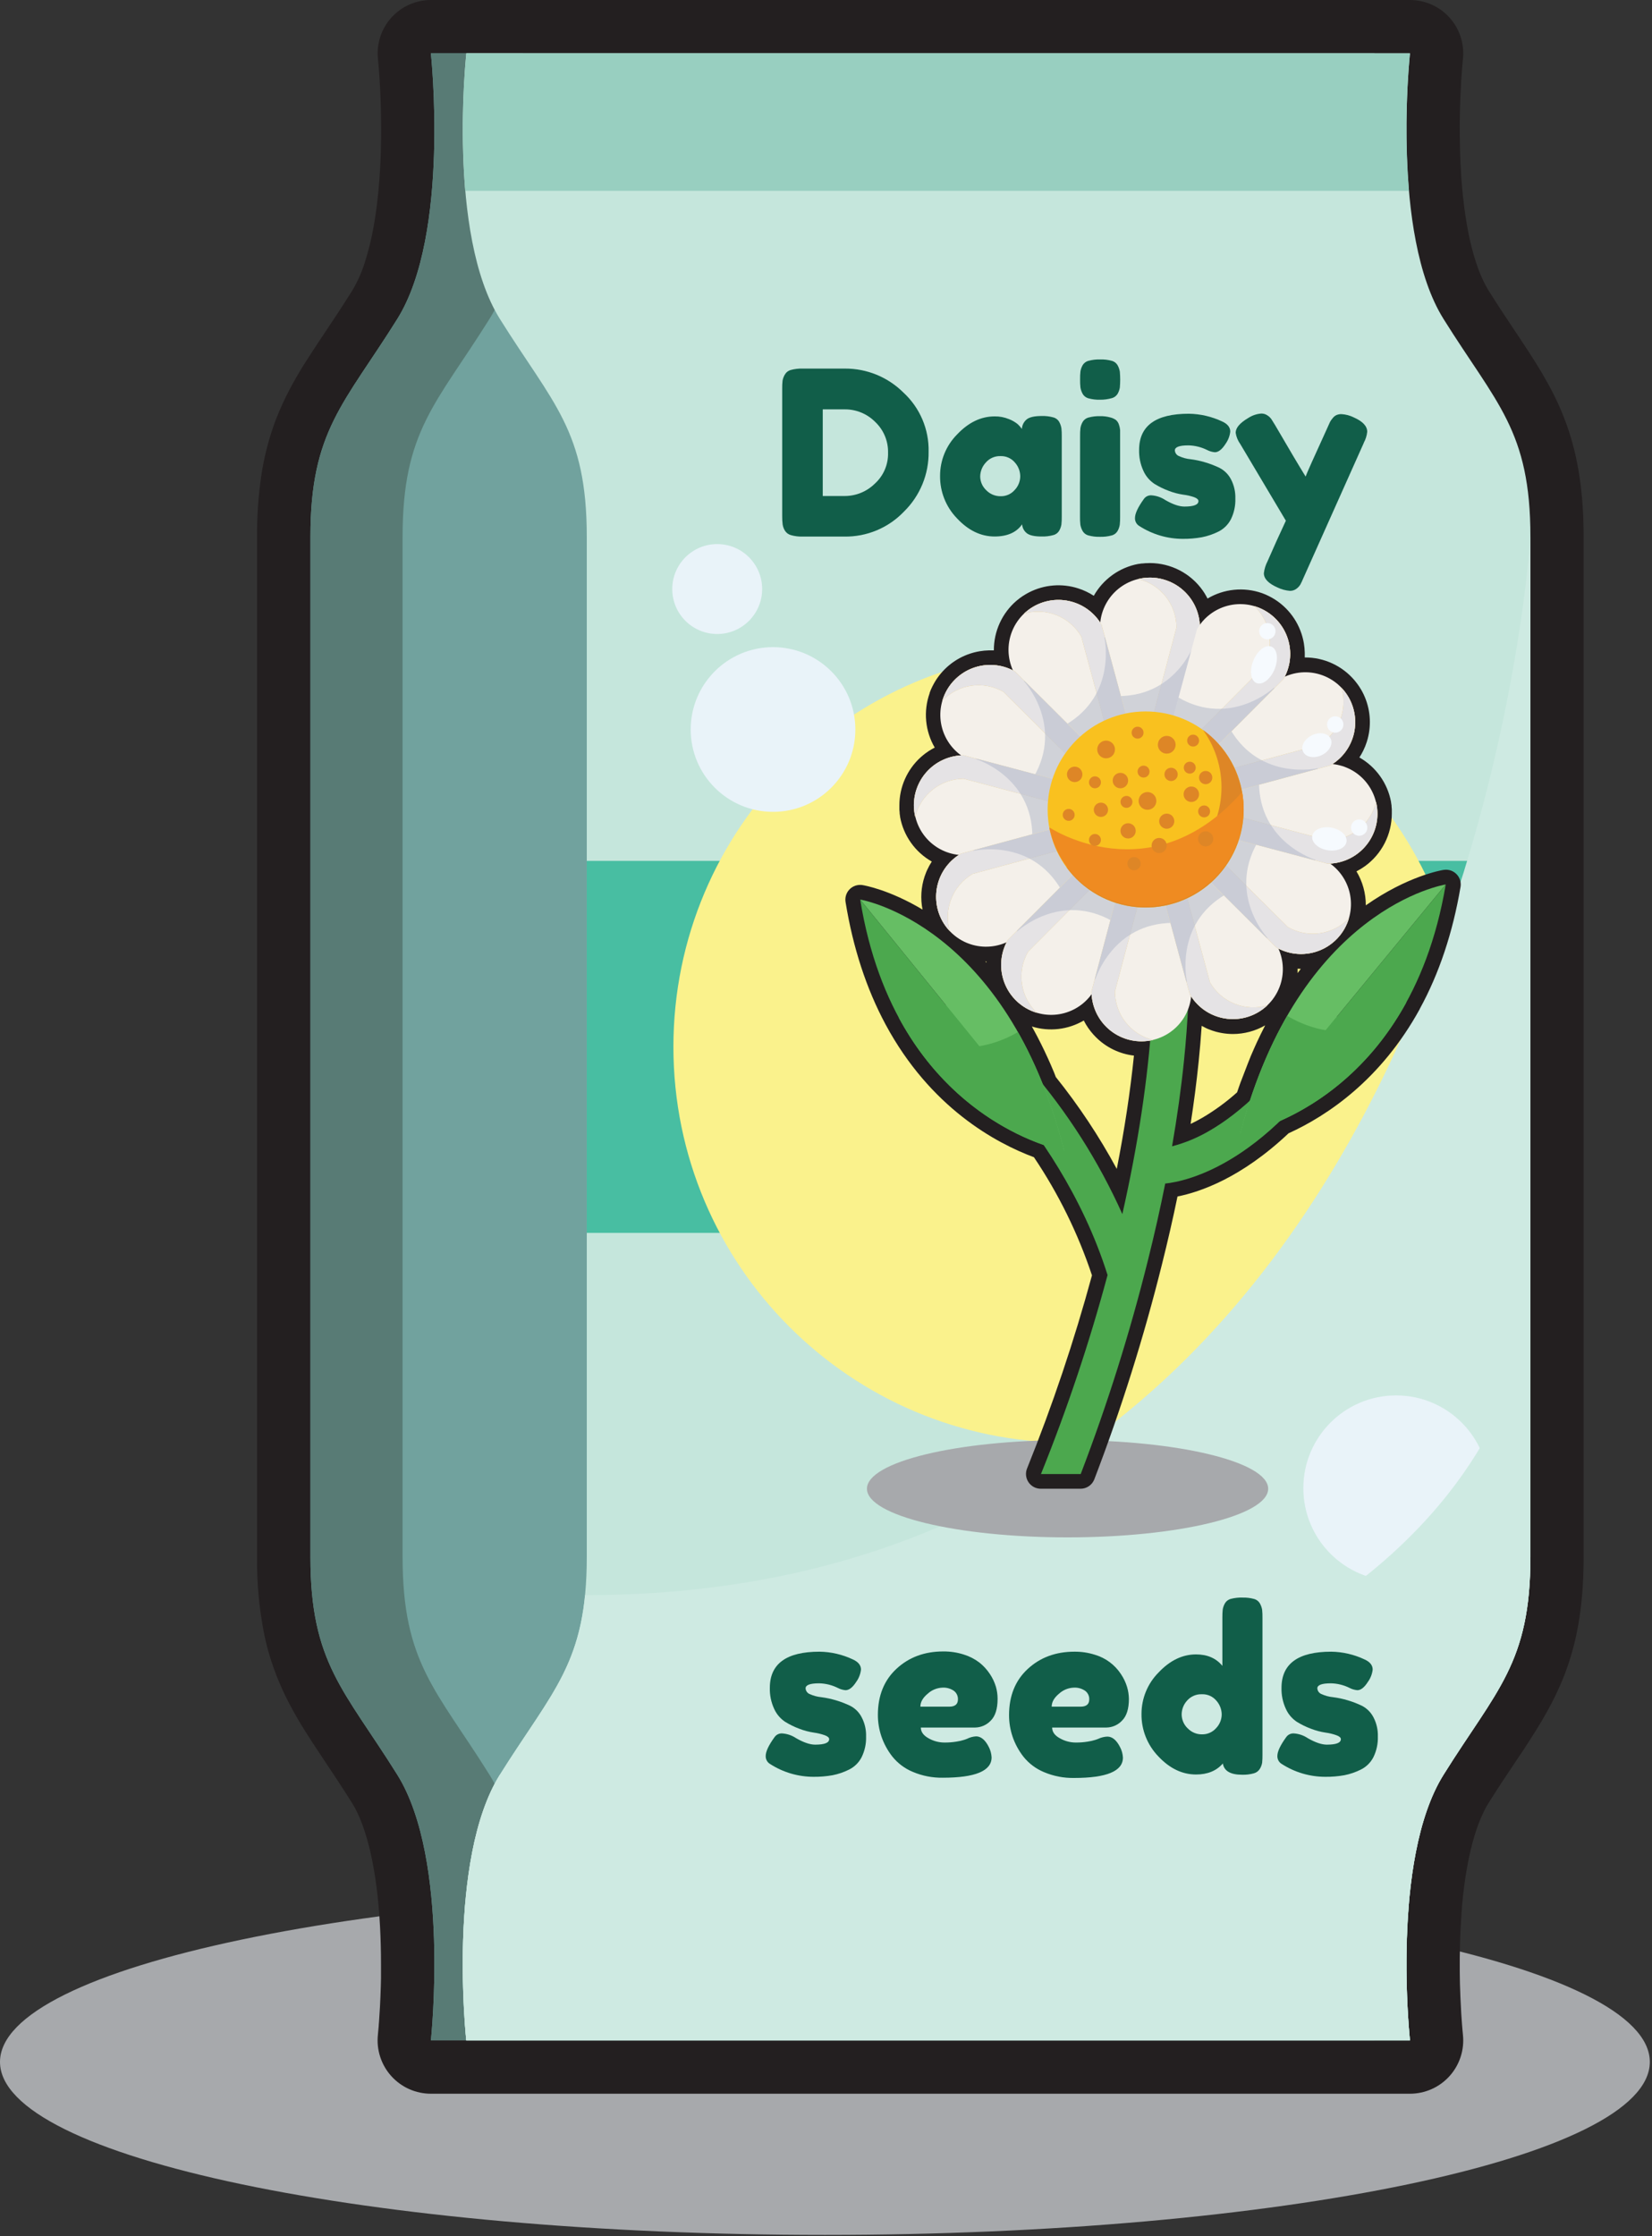<svg width="620" height="839" viewBox="0 0 620 839" fill="none" xmlns="http://www.w3.org/2000/svg">
<rect x="0" y="0" width="620" height="839" fill="#333333" stroke="none"/>
<g clip-path="url(#clip0_4877_1654)">
<path d="M309.59 838.58C480.572 838.58 619.18 809.519 619.18 773.67C619.18 737.821 480.572 708.76 309.59 708.76C138.608 708.76 0 737.821 0 773.67C0 809.519 138.608 838.58 309.59 838.58Z" fill="#A7A9AC"/>
<path d="M161.71 785.6C158.903 785.599 156.127 785.008 153.563 783.864C150.999 782.719 148.705 781.048 146.83 778.959C144.955 776.87 143.54 774.409 142.679 771.737C141.817 769.065 141.528 766.241 141.83 763.45C141.83 763.33 141.96 762.19 142.12 760.25C142.12 759.75 142.2 759.25 142.24 758.64C142.46 755.64 142.76 750.94 142.92 745.23C142.92 744.23 142.97 743.23 142.99 742.13V740.5C142.99 739.42 142.99 738.31 142.99 737.18C142.99 732.25 142.87 727.42 142.62 722.82C142.49 720.25 142.31 717.73 142.09 715.32C141.98 714.06 141.86 712.81 141.72 711.56C141.58 710.31 141.44 709.07 141.28 707.83C141.12 706.59 140.95 705.38 140.76 704.15C140.66 703.55 140.57 702.95 140.47 702.34C140.27 701.15 140.05 699.96 139.82 698.78C139.71 698.21 139.59 697.63 139.47 697.05C138.706 693.287 137.704 689.576 136.47 685.94C136.31 685.46 136.14 685 135.96 684.53C135.332 682.828 134.618 681.159 133.82 679.53C133.308 678.502 132.744 677.501 132.13 676.53C130.55 674 128.86 671.37 126.96 668.47C125.34 666 123.78 663.66 122.29 661.42L122.05 661.06C120.41 658.61 118.85 656.27 117.36 653.99C116.36 652.39 115.36 650.83 114.36 649.28C113.36 647.73 112.36 646.02 111.46 644.48C110.46 642.76 109.56 641.13 108.7 639.48C106.849 635.987 105.2 632.391 103.76 628.71C103.01 626.78 102.31 624.81 101.69 622.85C100.69 619.85 99.9 616.67 99.21 613.46C97.279 603.822 96.364 594.009 96.48 584.18V201.41C96.424 193.859 96.936 186.314 98.01 178.84C98.947 172.346 100.514 165.959 102.69 159.77C103.03 158.77 103.39 157.84 103.76 156.89C104.48 155.04 105.27 153.18 106.12 151.35C106.52 150.47 106.94 149.59 107.37 148.71C108.2 147.03 109.1 145.31 110.06 143.59C111.02 141.87 111.86 140.42 112.89 138.71C113.8 137.2 114.77 135.65 115.89 133.96C117.89 130.81 120.03 127.62 122.09 124.54L122.28 124.26C125.42 119.55 128.67 114.68 132.17 109.08C134.212 105.665 135.834 102.015 137 98.21C138.359 93.898 139.435 89.502 140.22 85.05C140.43 83.86 140.63 82.65 140.82 81.44C141.69 75.75 142.32 69.44 142.68 62.78C142.93 58.18 143.06 53.35 143.05 48.42C143.05 33.47 141.86 22.24 141.85 22.13C141.551 19.34 141.843 16.519 142.706 13.849C143.568 11.18 144.983 8.722 146.858 6.634C148.733 4.547 151.026 2.878 153.588 1.735C156.15 0.592 158.924 0.001 161.73 0H529.16C531.905 3.23368e-05 534.621 0.565 537.138 1.66C539.656 2.756 541.921 4.357 543.792 6.366C545.664 8.374 547.101 10.746 548.016 13.335C548.931 15.923 549.304 18.672 549.11 21.41C549.11 21.66 549.11 21.92 549.04 22.17C549.04 22.17 548.95 23.07 548.95 23.1L548.78 25.05C548.78 25.05 548.71 25.91 548.7 25.95C548.63 26.88 548.55 27.95 548.48 29.13L548.39 30.49C548.27 32.49 548.17 34.56 548.08 36.58V36.66C547.96 39.73 547.88 42.81 547.85 45.83V45.94C547.85 49.45 547.85 52.94 547.95 56.32V56.27C547.955 56.323 547.955 56.377 547.95 56.43C548.03 59.43 548.17 62.43 548.36 65.27V65.46C548.36 66.13 548.45 66.8 548.5 67.46V67.6C548.56 68.41 548.62 69.13 548.69 69.86C550.61 92.08 555.19 103.43 558.69 109.04C562.19 114.65 565.46 119.54 568.61 124.26C582.99 145.79 594.34 162.79 594.34 201.37V584.18C594.34 614.51 587.5 631.57 576.46 649.27C575.46 650.82 574.46 652.38 573.46 653.98C572.46 655.58 571.46 657.07 570.36 658.68L567.81 662.5C566.53 664.41 565.22 666.38 563.81 668.5C561.91 671.4 560.21 674.04 558.64 676.56C558.026 677.531 557.462 678.532 556.95 679.56C556.15 681.188 555.436 682.857 554.81 684.56C554.63 685.02 554.46 685.48 554.3 685.95C553.067 689.59 552.065 693.304 551.3 697.07C551.18 697.64 551.06 698.22 550.95 698.81C550.72 699.99 550.5 701.17 550.3 702.36C550.2 702.96 550.11 703.56 550.01 704.17C549.82 705.4 549.65 706.62 549.49 707.85C549.33 709.08 549.18 710.33 549.05 711.58C548.92 712.83 548.79 714.09 548.68 715.33V715.7C548.607 716.44 548.547 717.17 548.5 717.89V718.09C548.5 718.81 548.4 719.49 548.36 720.16V720.35C548.17 723.21 548.03 726.18 547.95 729.18V729.26C547.85 732.74 547.817 736.243 547.85 739.77V739.82C547.85 742.82 547.96 745.89 548.08 748.93V749.03C548.17 751.03 548.27 753.1 548.39 755.1C548.39 755.1 548.47 756.41 548.47 756.43C548.55 757.67 548.64 758.77 548.71 759.72L548.85 761.44L549.05 763.56C549.335 766.344 549.034 769.156 548.164 771.815C547.295 774.475 545.877 776.922 544.002 778.999C542.128 781.077 539.838 782.737 537.281 783.874C534.725 785.011 531.958 785.599 529.16 785.6H161.71Z" fill="#231F20"/>
<path d="M161.71 765.6C161.71 765.6 169.05 697.82 149.11 665.92C129.17 634.02 116.5 624.06 116.5 584.18V201.41C116.5 161.54 129.18 151.57 149.11 119.68C169.04 87.79 161.71 20 161.71 20H515.86C515.86 20 523.2 87.78 503.26 119.68C483.32 151.58 470.65 161.54 470.65 201.41V584.18C470.65 624.06 483.33 634.02 503.26 665.92C523.19 697.82 515.86 765.6 515.86 765.6H161.71Z" fill="#71A29E"/>
<path d="M183.7 665.92C163.76 634.02 151.09 624.06 151.09 584.18V201.41C151.09 161.54 163.76 151.57 183.7 119.68C203.64 87.79 196.3 20 196.3 20H161.71C161.71 20 169.05 87.78 149.11 119.68C129.17 151.58 116.5 161.54 116.5 201.41V584.18C116.5 624.06 129.18 634.02 149.11 665.92C169.04 697.82 161.71 765.6 161.71 765.6H196.3C196.3 765.6 203.59 697.82 183.7 665.92Z" fill="#587B75"/>
<path d="M529.16 765.6C529.16 765.6 521.82 697.82 541.76 665.92C561.7 634.02 574.37 624.06 574.37 584.18V201.41C574.37 161.54 561.69 151.57 541.76 119.68C521.83 87.79 529.16 20 529.16 20H175.01C175.01 20 167.67 87.78 187.61 119.68C207.55 151.58 220.22 161.54 220.22 201.41V584.18C220.22 624.06 207.55 634.02 187.61 665.92C167.67 697.82 175.01 765.6 175.01 765.6H529.16Z" fill="#C5E6DC"/>
<path d="M574.37 323.02H220.22V462.6H574.37V323.02Z" fill="#48BEA2"/>
<path d="M401.25 541.319C483.275 541.319 549.77 474.825 549.77 392.799C549.77 310.774 483.275 244.279 401.25 244.279C319.225 244.279 252.73 310.774 252.73 392.799C252.73 474.825 319.225 541.319 401.25 541.319Z" fill="#FAF28C"/>
<path d="M529.16 20H175.01C173.397 37.157 173.256 54.42 174.59 71.6H528.78C527.427 54.421 527.554 37.157 529.16 20Z" fill="#98CFC0"/>
<path d="M174.59 713.971C173.242 731.16 173.369 748.433 174.97 765.601H529.16C527.553 748.433 527.426 731.16 528.78 713.971H174.59Z" fill="#98CFC0"/>
<g style="mix-blend-mode:multiply">
<path d="M219.59 598.54C216.76 627.06 204.94 638.24 187.59 665.92C167.65 697.82 174.99 765.6 174.99 765.6H529.16C529.16 765.6 521.82 697.82 541.76 665.92C561.7 634.02 574.37 624.06 574.37 584.18V201.41C574.37 201.41 550.59 598.54 219.59 598.54Z" fill="#CEEAE2"/>
</g>
<path d="M523.96 593.2C543.185 593.2 558.77 577.615 558.77 558.39C558.77 539.165 543.185 523.58 523.96 523.58C504.735 523.58 489.15 539.165 489.15 558.39C489.15 577.615 504.735 593.2 523.96 593.2Z" fill="#E9F3F9"/>
<g style="mix-blend-mode:multiply">
<path d="M574.37 584.181V499.081L572.43 496.961C572.43 496.961 560.78 675.901 187.59 665.921C167.65 697.821 174.99 765.601 174.99 765.601H529.16C529.16 765.601 521.82 697.821 541.76 665.921C561.7 634.021 574.37 624.061 574.37 584.181Z" fill="#CEEAE2"/>
</g>
<path d="M348.51 169.51C348.567 173.681 347.778 177.82 346.19 181.677C344.602 185.534 342.248 189.029 339.27 191.95C336.385 194.974 332.906 197.369 329.051 198.983C325.196 200.597 321.049 201.396 316.87 201.33H301.13C299.705 201.365 298.283 201.19 296.91 200.81C295.951 200.565 295.121 199.964 294.59 199.13C294.155 198.42 293.863 197.632 293.73 196.81C293.603 195.768 293.546 194.719 293.56 193.67V145.86C293.54 144.858 293.584 143.856 293.69 142.86C293.833 142.072 294.111 141.314 294.51 140.62C294.756 140.178 295.088 139.79 295.486 139.479C295.885 139.168 296.342 138.94 296.83 138.81C298.257 138.427 299.733 138.256 301.21 138.3C302.93 138.3 305.57 138.3 309.13 138.3C312.68 138.3 315.35 138.3 317.13 138.3C321.198 138.28 325.23 139.065 328.994 140.61C332.757 142.155 336.178 144.428 339.06 147.3C342.121 150.119 344.547 153.558 346.176 157.387C347.806 161.217 348.601 165.349 348.51 169.51ZM333.29 169.85C333.335 167.688 332.926 165.542 332.088 163.549C331.251 161.556 330.005 159.761 328.43 158.28C326.938 156.781 325.162 155.596 323.206 154.792C321.251 153.989 319.154 153.583 317.04 153.6H308.78V186.11H317.12C321.305 186.087 325.316 184.433 328.3 181.5C329.924 180.034 331.211 178.233 332.073 176.222C332.934 174.211 333.349 172.037 333.29 169.85Z" fill="#115E49"/>
<path d="M391 156.09C392.451 156.047 393.901 156.222 395.3 156.61C395.785 156.735 396.238 156.96 396.63 157.27C397.023 157.579 397.346 157.968 397.58 158.41C397.958 159.124 398.218 159.894 398.35 160.69C398.456 161.687 398.499 162.689 398.48 163.69V193.79C398.499 194.792 398.456 195.794 398.35 196.79C398.221 197.572 397.961 198.326 397.58 199.02C397.34 199.454 397.014 199.834 396.622 200.136C396.23 200.439 395.78 200.658 395.3 200.78C393.871 201.172 392.391 201.348 390.91 201.3C388.33 201.3 386.51 200.914 385.45 200.14C384.915 199.74 384.473 199.229 384.154 198.643C383.834 198.056 383.645 197.407 383.6 196.74C381.48 199.78 378.04 201.3 373.28 201.3C368.12 201.3 363.42 199.037 359.18 194.51C355.043 190.254 352.754 184.536 352.81 178.6C352.799 175.705 353.359 172.835 354.459 170.156C355.559 167.478 357.177 165.042 359.22 162.99C363.487 158.49 368.173 156.24 373.28 156.24C375.106 156.205 376.921 156.545 378.61 157.24C379.828 157.696 380.963 158.348 381.97 159.17C382.541 159.711 383.059 160.304 383.52 160.94C383.553 160.24 383.735 159.555 384.054 158.931C384.374 158.307 384.822 157.758 385.37 157.32C386.423 156.5 388.3 156.09 391 156.09ZM375.59 186.19C376.575 186.207 377.552 186.008 378.452 185.608C379.352 185.207 380.154 184.614 380.8 183.87C382.135 182.483 382.886 180.636 382.9 178.71C382.882 176.805 382.171 174.971 380.9 173.55C380.236 172.756 379.398 172.126 378.451 171.708C377.504 171.29 376.474 171.096 375.44 171.14C374.408 171.109 373.382 171.31 372.437 171.727C371.492 172.144 370.653 172.767 369.98 173.55C368.648 174.973 367.896 176.842 367.87 178.79C367.88 179.751 368.083 180.699 368.468 181.579C368.853 182.458 369.412 183.251 370.11 183.91C370.816 184.649 371.668 185.232 372.611 185.625C373.554 186.017 374.569 186.21 375.59 186.19Z" fill="#115E49"/>
<path d="M412.84 149.98C411.389 150.022 409.941 149.85 408.54 149.47C408.056 149.342 407.603 149.115 407.211 148.804C406.818 148.492 406.494 148.103 406.26 147.66C405.877 146.949 405.617 146.178 405.49 145.38C405.384 144.384 405.34 143.382 405.36 142.38C405.341 141.378 405.384 140.377 405.49 139.38C405.615 138.595 405.875 137.837 406.26 137.14C406.5 136.707 406.826 136.327 407.218 136.024C407.61 135.722 408.06 135.502 408.54 135.38C409.971 134.997 411.45 134.826 412.93 134.87C414.381 134.829 415.829 135.001 417.23 135.38C417.715 135.507 418.168 135.733 418.561 136.044C418.954 136.356 419.277 136.746 419.51 137.19C419.888 137.904 420.148 138.674 420.28 139.47C420.453 141.443 420.453 143.427 420.28 145.4C420.152 146.185 419.892 146.943 419.51 147.64C419.268 148.072 418.942 148.451 418.55 148.753C418.158 149.056 417.709 149.276 417.23 149.4C415.803 149.807 414.324 150.002 412.84 149.98ZM405.36 163.66C405.341 162.658 405.384 161.657 405.49 160.66C405.614 159.877 405.874 159.122 406.26 158.43C406.501 157.997 406.827 157.616 407.219 157.312C407.611 157.008 408.06 156.786 408.54 156.66C409.971 156.277 411.45 156.106 412.93 156.15C414.165 156.129 415.397 156.281 416.59 156.6C417.396 156.78 418.158 157.12 418.83 157.6C419.359 158.072 419.747 158.681 419.95 159.36C420.175 160.007 420.32 160.678 420.38 161.36C420.38 161.91 420.38 162.72 420.38 163.81V193.91C420.399 194.912 420.355 195.914 420.25 196.91C420.121 197.692 419.861 198.446 419.48 199.14C419.24 199.575 418.914 199.956 418.522 200.26C418.13 200.564 417.68 200.786 417.2 200.91C415.769 201.293 414.29 201.465 412.81 201.42C411.359 201.462 409.911 201.29 408.51 200.91C408.026 200.782 407.573 200.555 407.181 200.244C406.788 199.932 406.465 199.543 406.23 199.1C405.853 198.404 405.593 197.651 405.46 196.87C405.355 195.874 405.311 194.872 405.33 193.87L405.36 163.66Z" fill="#115E49"/>
<path d="M443.97 202.19C438.16 202.195 432.472 200.521 427.59 197.37C427.074 197.063 426.65 196.622 426.363 196.094C426.076 195.566 425.937 194.971 425.96 194.37C425.96 192.71 427.05 190.36 429.23 187.32C429.542 186.839 429.978 186.449 430.491 186.193C431.005 185.936 431.577 185.821 432.15 185.86C434.028 185.986 435.84 186.607 437.4 187.66C440.207 189.274 442.583 190.077 444.53 190.07C448.03 190.07 449.78 189.384 449.78 188.01C449.78 187.43 449.23 186.95 448.15 186.54C446.81 186.084 445.426 185.769 444.02 185.6C442.18 185.327 440.375 184.851 438.64 184.18C436.768 183.485 434.97 182.608 433.27 181.56C431.462 180.362 430.03 178.677 429.14 176.7C427.997 174.238 427.439 171.544 427.51 168.83C427.51 159.77 433.73 155.24 446.17 155.24C450.514 155.306 454.793 156.302 458.72 158.16C460.72 159.08 461.72 160.344 461.72 161.95C461.529 163.626 460.909 165.224 459.92 166.59C458.587 168.664 457.253 169.697 455.92 169.69C454.9 169.597 453.908 169.305 453 168.83C450.821 167.75 448.431 167.162 446 167.11C442.62 167.11 440.93 167.74 440.93 169C440.959 169.491 441.134 169.963 441.434 170.353C441.733 170.743 442.143 171.035 442.61 171.19C443.94 171.798 445.364 172.176 446.82 172.31C448.669 172.545 450.495 172.933 452.28 173.47C454.156 174.02 455.982 174.726 457.74 175.58C459.542 176.522 461.014 177.991 461.96 179.79C463.134 182.029 463.709 184.533 463.63 187.06C463.719 189.751 463.146 192.423 461.96 194.84C460.923 196.857 459.264 198.487 457.23 199.49C455.267 200.465 453.182 201.172 451.03 201.59C448.7 202.007 446.337 202.208 443.97 202.19Z" fill="#115E49"/>
<path d="M508.04 156.6C511.42 158.09 513.12 159.89 513.12 162.01C512.968 163.459 512.529 164.862 511.83 166.14V166.23C511.804 166.251 511.783 166.276 511.767 166.306C511.752 166.335 511.743 166.367 511.74 166.4L489.21 216.8C488.75 217.89 488.36 218.72 488.05 219.29C487.665 219.935 487.151 220.493 486.54 220.93C485.843 221.445 484.996 221.715 484.13 221.7C482.486 221.572 480.881 221.134 479.4 220.41C476.02 218.917 474.33 217.14 474.33 215.08C474.515 213.515 474.982 211.997 475.71 210.6C477.83 205.727 480.123 200.653 482.59 195.38L465.47 166.6C464.57 165.353 463.98 163.91 463.75 162.39C463.75 160.55 465.3 158.72 468.4 156.88C469.891 155.887 471.613 155.298 473.4 155.17C474.198 155.164 474.98 155.401 475.64 155.85C476.231 156.22 476.744 156.703 477.15 157.27L478.57 159.55C483.61 168.217 487.42 174.637 490 178.81C490.287 177.897 493.04 171.733 498.26 160.32C498.66 159.41 498.96 158.75 499.16 158.32C499.444 157.814 499.779 157.338 500.16 156.9C500.529 156.401 501.017 156.002 501.58 155.74C502.178 155.491 502.822 155.372 503.47 155.39C505.059 155.484 506.613 155.896 508.04 156.6Z" fill="#115E49"/>
<path d="M290.12 304.62C307.186 304.62 321.02 290.786 321.02 273.72C321.02 256.655 307.186 242.82 290.12 242.82C273.054 242.82 259.22 256.655 259.22 273.72C259.22 290.786 273.054 304.62 290.12 304.62Z" fill="#E9F3F9"/>
<path d="M269.17 237.89C278.487 237.89 286.04 230.337 286.04 221.02C286.04 211.703 278.487 204.15 269.17 204.15C259.853 204.15 252.3 211.703 252.3 221.02C252.3 230.337 259.853 237.89 269.17 237.89Z" fill="#E9F3F9"/>
<path d="M305.34 666.69C299.543 666.687 293.87 665.014 289 661.87C288.484 661.563 288.06 661.122 287.773 660.594C287.486 660.066 287.347 659.471 287.37 658.87C287.37 657.21 288.46 654.877 290.64 651.87C290.954 651.39 291.39 651.002 291.903 650.746C292.416 650.489 292.988 650.373 293.56 650.41C295.438 650.536 297.25 651.157 298.81 652.21C301.61 653.817 303.987 654.62 305.94 654.62C309.44 654.62 311.19 653.934 311.19 652.56C311.19 651.99 310.64 651.5 309.56 651.1C308.222 650.623 306.838 650.288 305.43 650.1C303.59 649.827 301.785 649.351 300.05 648.68C298.177 647.99 296.377 647.112 294.68 646.06C292.87 644.865 291.438 643.179 290.55 641.2C289.407 638.738 288.849 636.044 288.92 633.33C288.92 624.27 295.14 619.74 307.58 619.74C311.925 619.805 316.205 620.804 320.13 622.67C322.13 623.58 323.13 624.85 323.13 626.45C322.941 628.126 322.321 629.725 321.33 631.09C319.997 633.157 318.663 634.19 317.33 634.19C316.31 634.097 315.318 633.805 314.41 633.33C312.231 632.25 309.841 631.662 307.41 631.61C304.03 631.61 302.34 632.24 302.34 633.5C302.369 633.991 302.543 634.463 302.84 634.854C303.138 635.246 303.545 635.54 304.01 635.7C305.347 636.298 306.772 636.673 308.23 636.81C312.021 637.312 315.707 638.416 319.15 640.08C320.954 641.02 322.424 642.494 323.36 644.3C324.542 646.533 325.121 649.035 325.04 651.56C325.13 654.256 324.553 656.931 323.36 659.35C322.326 661.367 320.666 662.995 318.63 663.99C316.671 664.97 314.589 665.68 312.44 666.1C310.097 666.516 307.72 666.714 305.34 666.69Z" fill="#115E49"/>
<path d="M374.4 637.45C374.4 641.23 373.52 643.97 371.78 645.66C371.028 646.448 370.128 647.078 369.13 647.514C368.133 647.95 367.058 648.183 365.97 648.2H345.59C345.59 649.8 346.537 651.134 348.43 652.2C350.281 653.278 352.388 653.841 354.53 653.83C356 653.838 357.469 653.724 358.92 653.49C359.938 653.344 360.941 653.114 361.92 652.8L362.87 652.46C363.938 651.908 365.11 651.585 366.31 651.51C368.137 651.51 369.713 652.8 371.04 655.38C371.698 656.616 372.077 657.982 372.15 659.38C372.15 664.48 366.047 667.03 353.84 667.03C349.978 667.095 346.146 666.348 342.59 664.84C339.579 663.6 336.93 661.618 334.89 659.08C333.115 656.817 331.732 654.271 330.8 651.55C329.917 648.948 329.467 646.218 329.47 643.47C329.47 636.237 331.803 630.46 336.47 626.14C341.137 621.82 346.97 619.657 353.97 619.65C356.596 619.619 359.209 620.01 361.71 620.81C363.822 621.457 365.802 622.473 367.56 623.81C369.08 625.011 370.4 626.446 371.47 628.06C372.465 629.531 373.233 631.142 373.75 632.84C374.185 634.338 374.403 635.89 374.4 637.45ZM356.25 640.37C358.43 640.37 359.52 639.46 359.52 637.62C359.539 637.009 359.413 636.403 359.152 635.85C358.891 635.297 358.503 634.814 358.02 634.44C356.748 633.557 355.215 633.13 353.67 633.23C351.624 633.315 349.675 634.123 348.17 635.51C346.33 637.03 345.42 638.65 345.42 640.37H356.25Z" fill="#115E49"/>
<path d="M423.68 637.45C423.68 641.23 422.803 643.967 421.05 645.66C420.301 646.448 419.402 647.078 418.406 647.514C417.41 647.95 416.337 648.183 415.25 648.2H394.87C394.87 649.8 395.81 651.15 397.71 652.2C399.561 653.278 401.668 653.841 403.81 653.83C405.28 653.838 406.748 653.724 408.2 653.49C409.217 653.343 410.221 653.112 411.2 652.8L412.14 652.46C413.219 651.939 414.393 651.646 415.59 651.6C417.43 651.6 419 652.89 420.32 655.47C420.985 656.704 421.368 658.07 421.44 659.47C421.44 664.57 415.333 667.12 403.12 667.12C399.238 667.191 395.385 666.445 391.81 664.93C388.803 663.687 386.158 661.706 384.12 659.17C382.345 656.907 380.962 654.361 380.03 651.64C379.147 649.038 378.697 646.308 378.7 643.56C378.7 636.327 381.033 630.55 385.7 626.23C390.367 621.91 396.2 619.747 403.2 619.74C405.826 619.709 408.439 620.1 410.94 620.9C414.951 622.087 418.41 624.66 420.7 628.16C421.695 629.63 422.463 631.242 422.98 632.94C423.422 634.403 423.658 635.921 423.68 637.45ZM405.53 640.37C407.71 640.37 408.8 639.46 408.8 637.62C408.819 637.008 408.692 636.4 408.43 635.847C408.167 635.294 407.776 634.812 407.29 634.44C406.022 633.557 404.492 633.13 402.95 633.23C400.904 633.314 398.955 634.122 397.45 635.51C395.61 637.03 394.7 638.65 394.7 640.37H405.53Z" fill="#115E49"/>
<path d="M466.33 599.44C467.781 599.398 469.229 599.57 470.63 599.95C471.114 600.078 471.567 600.305 471.959 600.616C472.352 600.928 472.675 601.317 472.91 601.76C473.291 602.473 473.554 603.243 473.69 604.04C473.786 605.037 473.826 606.038 473.81 607.04V658.39C473.826 659.391 473.786 660.393 473.69 661.39C473.556 662.18 473.278 662.94 472.87 663.63C472.618 664.061 472.283 664.439 471.885 664.741C471.487 665.043 471.033 665.263 470.55 665.39C469.121 665.782 467.641 665.957 466.16 665.91C461.8 665.91 459.4 664.5 458.94 661.69C456.533 664.45 453.18 665.826 448.88 665.82C443.713 665.82 439.01 663.57 434.77 659.07C430.624 654.803 428.337 649.068 428.41 643.12C428.395 637.287 430.697 631.686 434.81 627.55C439.077 623.023 443.767 620.76 448.88 620.76C453.12 620.76 456.413 622.193 458.76 625.06V606.92C458.746 605.918 458.79 604.916 458.89 603.92C459.022 603.138 459.286 602.384 459.67 601.69C459.911 601.256 460.237 600.876 460.629 600.572C461.021 600.268 461.47 600.046 461.95 599.92C463.379 599.548 464.854 599.386 466.33 599.44ZM445.69 648.44C446.382 649.183 447.221 649.773 448.155 650.173C449.088 650.573 450.095 650.772 451.11 650.76C452.107 650.78 453.097 650.582 454.01 650.182C454.924 649.781 455.739 649.187 456.4 648.44C457.738 647.053 458.493 645.206 458.51 643.28C458.486 641.375 457.776 639.543 456.51 638.12C455.846 637.326 455.008 636.696 454.061 636.279C453.114 635.861 452.084 635.666 451.05 635.71C450.014 635.671 448.983 635.862 448.03 636.27C447.077 636.678 446.226 637.293 445.54 638.07C444.226 639.488 443.491 641.347 443.48 643.28C443.486 644.247 443.684 645.203 444.064 646.092C444.443 646.982 444.996 647.786 445.69 648.46V648.44Z" fill="#115E49"/>
<path d="M497.38 666.69C491.583 666.687 485.91 665.014 481.04 661.87C480.522 661.564 480.097 661.123 479.808 660.595C479.52 660.067 479.379 659.471 479.4 658.87C479.4 657.21 480.49 654.877 482.67 651.87C482.986 651.389 483.423 651.001 483.938 650.744C484.453 650.488 485.026 650.373 485.6 650.41C487.475 650.535 489.284 651.156 490.84 652.21C493.647 653.817 496.027 654.62 497.98 654.62C501.48 654.62 503.23 653.934 503.23 652.56C503.23 651.99 502.68 651.5 501.59 651.1C500.253 650.622 498.868 650.287 497.46 650.1C495.623 649.826 493.822 649.35 492.09 648.68C490.214 647.988 488.412 647.11 486.71 646.06C484.903 644.864 483.474 643.179 482.59 641.2C481.444 638.739 480.882 636.045 480.95 633.33C480.95 624.27 487.17 619.74 499.61 619.74C503.958 619.805 508.242 620.804 512.17 622.67C514.17 623.58 515.17 624.85 515.17 626.45C514.981 628.128 514.357 629.727 513.36 631.09C512.04 633.16 510.73 634.19 509.41 634.19C508.387 634.097 507.391 633.805 506.48 633.33C504.302 632.247 501.912 631.66 499.48 631.61C496.087 631.61 494.393 632.24 494.4 633.5C494.43 633.992 494.605 634.465 494.905 634.856C495.204 635.248 495.613 635.542 496.08 635.7C497.413 636.298 498.835 636.673 500.29 636.81C502.142 637.049 503.971 637.437 505.76 637.97C507.635 638.521 509.461 639.227 511.22 640.08C513.02 641.026 514.488 642.498 515.43 644.3C516.612 646.533 517.191 649.035 517.11 651.56C517.2 654.256 516.623 656.931 515.43 659.35C514.393 661.365 512.734 662.992 510.7 663.99C508.741 664.968 506.659 665.678 504.51 666.1C502.157 666.518 499.77 666.715 497.38 666.69Z" fill="#115E49"/>
<g style="mix-blend-mode:multiply">
<path d="M400.66 576.85C442.242 576.85 475.95 568.679 475.95 558.6C475.95 548.52 442.242 540.35 400.66 540.35C359.078 540.35 325.37 548.52 325.37 558.6C325.37 568.679 359.078 576.85 400.66 576.85Z" fill="#A7A9AC"/>
</g>
<path d="M390.59 558.6C389.685 558.599 388.793 558.377 387.994 557.952C387.194 557.527 386.511 556.913 386.004 556.163C385.497 555.413 385.181 554.55 385.084 553.65C384.988 552.75 385.113 551.84 385.45 551L385.51 550.86C395.025 527.247 403.143 503.096 409.82 478.53C404.598 462.839 397.271 447.93 388.04 434.21C373.77 428.9 349.17 415.66 332.34 384.36C325.16 370.99 320.11 355.549 317.34 338.449C317.211 337.657 317.256 336.847 317.471 336.074C317.687 335.301 318.068 334.584 318.589 333.973C319.109 333.362 319.756 332.872 320.485 332.536C321.214 332.201 322.007 332.028 322.81 332.03C323.108 332.028 323.406 332.052 323.7 332.1C324.46 332.22 333.82 333.87 346.23 341.29C345.408 337.145 345.677 332.859 347.01 328.85C347.19 328.32 347.39 327.78 347.6 327.26C347.71 326.99 347.83 326.729 347.95 326.46C348.456 325.356 349.041 324.289 349.7 323.27C346.619 321.52 343.959 319.117 341.905 316.231C339.851 313.344 338.453 310.043 337.81 306.56V306.41C337.75 306.03 337.69 305.63 337.64 305.24V304.98C337.64 304.62 337.57 304.26 337.54 303.87C337.54 303.76 337.54 303.67 337.54 303.58C337.54 303.07 337.54 302.58 337.54 302.18C337.539 298.791 338.245 295.44 339.614 292.34C340.983 289.24 342.985 286.461 345.49 284.18C346.06 283.66 346.67 283.18 347.29 282.69C348.094 282.089 348.936 281.541 349.81 281.05C350.11 280.87 350.43 280.7 350.75 280.54H350.83C349.038 277.483 347.936 274.071 347.601 270.544C347.266 267.017 347.706 263.459 348.89 260.12V259.98C349.02 259.61 349.17 259.24 349.32 258.87L349.42 258.64C349.57 258.3 349.72 257.97 349.89 257.64L350.01 257.4C350.24 256.94 350.45 256.54 350.67 256.17C353.489 251.286 357.919 247.535 363.2 245.56C364.653 245.021 366.153 244.619 367.68 244.36C368.834 244.169 370.001 244.059 371.17 244.03H371.69H373C372.981 240.488 373.735 236.984 375.208 233.764C376.681 230.543 378.838 227.682 381.53 225.38L381.65 225.29C381.95 225.03 382.26 224.78 382.58 224.55L382.78 224.39L383.69 223.75L383.92 223.6C384.35 223.32 384.73 223.08 385.11 222.87C387.869 221.271 390.917 220.234 394.078 219.817C397.239 219.4 400.451 219.612 403.53 220.44L404.64 220.77C406.71 221.427 408.681 222.363 410.5 223.55C412.241 220.462 414.636 217.793 417.517 215.728C420.399 213.664 423.697 212.255 427.18 211.6H427.3L428.5 211.42H428.77C429.12 211.42 429.48 211.34 429.87 211.32H430.16C430.67 211.32 431.16 211.27 431.56 211.27C435.451 211.274 439.284 212.213 442.736 214.007C446.189 215.801 449.16 218.398 451.4 221.58C451.854 222.222 452.271 222.89 452.65 223.58C452.83 223.89 453 224.21 453.16 224.53V224.6C456.208 222.785 459.617 221.66 463.147 221.305C466.676 220.949 470.241 221.37 473.59 222.54L473.73 222.59C474.1 222.73 474.47 222.87 474.84 223.03L475.08 223.13C475.42 223.28 475.75 223.43 476.08 223.6L476.32 223.72C476.77 223.95 477.17 224.16 477.55 224.38C480.479 226.073 483.021 228.359 485.015 231.092C487.009 233.825 488.411 236.944 489.13 240.25C489.21 240.63 489.29 241.01 489.35 241.39C489.54 242.541 489.65 243.703 489.68 244.87C489.68 245.47 489.68 246.08 489.68 246.69H489.82C493.341 246.686 496.82 247.449 500.017 248.926C503.213 250.402 506.05 252.557 508.33 255.24L508.41 255.34C508.68 255.65 508.93 255.97 509.17 256.29L509.33 256.5C509.54 256.78 509.75 257.09 509.97 257.4C510.03 257.48 510.08 257.56 510.13 257.64C510.41 258.06 510.65 258.45 510.87 258.82C513.685 263.702 514.714 269.412 513.78 274.97C513.72 275.35 513.65 275.73 513.56 276.11C513.4 276.87 513.2 277.621 512.96 278.36C512.608 279.471 512.174 280.554 511.66 281.6C511.224 282.501 510.73 283.373 510.18 284.21C513.258 285.962 515.917 288.365 517.971 291.251C520.025 294.137 521.423 297.437 522.07 300.92V301.06C522.14 301.45 522.2 301.84 522.25 302.24V302.51C522.25 302.86 522.33 303.23 522.35 303.62V303.91C522.35 304.42 522.35 304.91 522.35 305.3C522.345 309.13 521.437 312.906 519.699 316.32C517.962 319.734 515.444 322.691 512.35 324.95C511.313 325.699 510.22 326.368 509.08 326.95C511.399 330.797 512.613 335.208 512.59 339.699C528.25 328.699 540.93 326.53 541.82 326.39C542.102 326.35 542.386 326.33 542.67 326.33C543.476 326.329 544.273 326.503 545.004 326.842C545.735 327.18 546.384 327.674 546.905 328.29C547.426 328.905 547.806 329.626 548.019 330.403C548.233 331.18 548.274 331.995 548.14 332.79C545.25 349.85 540.14 365.249 532.83 378.569V378.63C518.27 405.12 498.2 418.6 483.59 425.24C465.89 441.96 450.44 447.24 441.92 448.94C440.2 457.27 438.24 465.809 436.09 474.389C429.269 501.791 420.783 528.751 410.68 555.12C410.274 556.14 409.573 557.017 408.666 557.636C407.759 558.256 406.688 558.592 405.59 558.6H390.59ZM396.18 404.03C404.854 414.839 412.536 426.409 419.13 438.6C422.04 423.79 424.19 409.6 425.57 396.079C420.126 395.447 415.061 392.978 411.21 389.079C410.94 388.809 410.67 388.53 410.41 388.24C408.954 386.635 407.719 384.842 406.74 382.91C403.828 384.619 400.592 385.702 397.237 386.09C393.883 386.477 390.485 386.16 387.26 385.16L388.06 386.61L388.2 386.87C388.6 387.6 388.99 388.329 389.38 389.079L389.49 389.3C390.29 390.84 391.08 392.419 391.84 394.009L391.98 394.3C392.35 395.08 392.72 395.86 393.08 396.66L393.23 396.98L394.34 399.47C394.7 400.31 395.06 401.149 395.42 402.009L395.55 402.31C395.78 402.95 395.99 403.48 396.21 404.02L396.18 404.03ZM450.99 384.93C450.7 389.39 450.31 393.93 449.84 398.5C449.08 405.98 448.07 413.749 446.84 421.71C448.23 421.06 449.71 420.29 451.28 419.38C455.919 416.65 460.274 413.465 464.28 409.87C464.49 409.27 464.69 408.68 464.89 408.09L465.07 407.579C465.38 406.68 465.7 405.779 466.07 404.889L466.17 404.62C466.49 403.74 466.82 402.87 467.17 402.02L467.26 401.79C467.6 400.9 467.94 400.04 468.26 399.18L468.43 398.759C468.77 397.909 469.12 397.07 469.43 396.24L469.56 395.94C469.92 395.09 470.29 394.24 470.66 393.41L471.77 390.949L471.93 390.62C472.3 389.83 472.67 389.04 473.05 388.27L473.19 387.98C473.72 386.89 474.26 385.8 474.82 384.73C471.136 386.852 466.961 387.972 462.71 387.98C461.37 387.974 460.032 387.861 458.71 387.639C457.95 387.509 457.19 387.35 456.44 387.15C456 387.03 455.56 386.89 455.04 386.72C454.52 386.55 453.98 386.35 453.45 386.13L452.66 385.78C452.1 385.48 451.59 385.21 451.02 384.92L450.99 384.93ZM486.99 363.49C486.99 364.04 486.99 364.59 486.99 365.13C487.38 364.59 487.79 364.06 488.19 363.53C487.76 363.52 487.37 363.51 486.98 363.48L486.99 363.49ZM370.21 361.19C370.21 361.05 370.21 360.91 370.21 360.77H369.81L370.21 361.19Z" fill="#231F20"/>
<path d="M507.89 385.291L496.5 378.441C480.35 405.291 464.5 418.131 454.09 424.171C449.654 426.804 444.871 428.804 439.88 430.111C441.813 419.004 443.307 408.277 444.36 397.931C447.36 368.751 446.8 342.801 442.74 320.811L429.66 323.221C436 357.521 433.06 403.051 421.22 455.551C412.311 435.669 400.544 417.197 386.29 400.721C371.21 383.191 358.56 373.521 358.02 373.121L350.02 383.711C350.14 383.801 362.29 393.111 376.48 409.711C389.22 424.571 406.24 448.451 415.67 478.421C408.856 503.794 400.507 528.73 390.67 553.091H405.59C415.597 526.959 424.006 500.243 430.77 473.091C433.243 463.217 435.423 453.551 437.31 444.091C445.06 443.281 476.83 436.961 507.89 385.291Z" fill="#4CA84E"/>
<path d="M440.73 271.51H422.39L412.83 235.51C412.823 233.044 413.304 230.601 414.244 228.321C415.184 226.04 416.566 223.968 418.309 222.223C420.052 220.478 422.122 219.095 424.402 218.152C426.681 217.21 429.124 216.727 431.59 216.73C434.051 216.73 436.487 217.215 438.76 218.157C441.033 219.099 443.098 220.48 444.838 222.22C446.577 223.96 447.956 226.026 448.897 228.3C449.838 230.573 450.321 233.01 450.32 235.47L440.73 271.51Z" fill="#F4F0EA"/>
<path d="M431.59 216.73C430.107 216.732 428.63 216.91 427.19 217.26C431.274 218.249 434.908 220.583 437.507 223.885C440.106 227.188 441.519 231.268 441.52 235.47L431.96 271.47H440.76L450.32 235.47C450.321 233.01 449.838 230.573 448.897 228.3C447.956 226.026 446.577 223.96 444.838 222.22C443.098 220.48 441.033 219.099 438.76 218.157C436.487 217.215 434.05 216.73 431.59 216.73Z" fill="#EFCC6B"/>
<path d="M431.59 216.73C430.107 216.732 428.63 216.91 427.19 217.26C431.274 218.249 434.908 220.583 437.507 223.885C440.106 227.188 441.519 231.268 441.52 235.47L431.96 271.47H440.76L450.32 235.47C450.321 233.01 449.838 230.573 448.897 228.3C447.956 226.026 446.577 223.96 444.838 222.22C443.098 220.48 441.033 219.099 438.76 218.157C436.487 217.215 434.05 216.73 431.59 216.73Z" fill="#E5E3E5"/>
<g style="mix-blend-mode:multiply" opacity="0.58">
<path d="M449 240.33L448.89 239.9C448.89 239.9 442.47 261.19 419.65 261.19L422.39 271.51H440.73L449 240.33Z" fill="#B6BCCC"/>
</g>
<path d="M423.18 270.45L407.29 279.6L380.99 253.16C378.517 248.859 377.851 243.754 379.137 238.962C380.423 234.171 383.556 230.085 387.85 227.6C392.154 225.118 397.267 224.447 402.065 225.733C406.864 227.019 410.955 230.158 413.44 234.46L423.18 270.45Z" fill="#F4F0EA"/>
<path d="M387.85 227.6C386.565 228.342 385.373 229.235 384.3 230.26C388.33 229.073 392.643 229.276 396.544 230.836C400.445 232.396 403.709 235.222 405.81 238.86L415.56 274.86L423.18 270.46L413.44 234.46C410.955 230.158 406.864 227.019 402.065 225.733C397.267 224.447 392.154 225.118 387.85 227.6Z" fill="#EFCC6B"/>
<path d="M387.85 227.6C386.565 228.342 385.373 229.235 384.3 230.26C388.33 229.073 392.643 229.276 396.544 230.836C400.445 232.396 403.709 235.222 405.81 238.86L415.56 274.86L423.18 270.46L413.44 234.46C410.955 230.158 406.864 227.019 402.065 225.733C397.267 224.447 392.154 225.118 387.85 227.6Z" fill="#E5E3E5"/>
<g style="mix-blend-mode:multiply" opacity="0.58">
<path d="M414.75 239.31L414.44 239C414.44 239 419.53 260.64 399.76 272.05L407.29 279.6L423.18 270.43L414.75 239.31Z" fill="#B6BCCC"/>
</g>
<path d="M407.44 278.301L398.27 294.191L362.27 284.451C357.968 281.966 354.829 277.874 353.543 273.076C352.256 268.277 352.928 263.164 355.41 258.861C357.895 254.559 361.986 251.42 366.785 250.133C371.583 248.847 376.696 249.519 381 252.001L407.44 278.301Z" fill="#F4F0EA"/>
<path d="M355.42 258.859C354.681 260.143 354.093 261.509 353.67 262.929C356.566 259.888 360.398 257.906 364.554 257.302C368.71 256.698 372.949 257.507 376.59 259.599L403.02 285.899L407.42 278.279L380.99 251.979C376.686 249.505 371.576 248.84 366.782 250.13C361.988 251.42 357.902 254.559 355.42 258.859Z" fill="#EFCC6B"/>
<path d="M355.42 258.859C354.681 260.143 354.093 261.509 353.67 262.929C356.566 259.888 360.398 257.906 364.554 257.302C368.71 256.698 372.949 257.507 376.59 259.599L403.02 285.899L407.42 278.279L380.99 251.979C376.686 249.505 371.576 248.84 366.782 250.13C361.988 251.42 357.902 254.559 355.42 258.859Z" fill="#E5E3E5"/>
<g style="mix-blend-mode:multiply" opacity="0.58">
<path d="M384.59 255.6L384.17 255.48C384.17 255.48 399.4 271.68 387.99 291.48L398.29 294.27L407.46 278.38L384.59 255.6Z" fill="#B6BCCC"/>
</g>
<path d="M397.75 292.97V311.31L361.75 320.87C356.782 320.87 352.018 318.897 348.506 315.384C344.993 311.872 343.02 307.108 343.02 302.14C343.023 297.173 344.997 292.411 348.509 288.899C352.021 285.387 356.783 283.413 361.75 283.41L397.75 292.97Z" fill="#F4F0EA"/>
<path d="M342.97 302.14C342.969 303.622 343.143 305.099 343.49 306.54C344.481 302.457 346.814 298.824 350.116 296.225C353.419 293.627 357.498 292.213 361.7 292.21L397.7 301.77V292.97L361.7 283.41C356.733 283.413 351.971 285.387 348.459 288.899C344.947 292.411 342.973 297.173 342.97 302.14Z" fill="#EFCC6B"/>
<path d="M342.97 302.14C342.969 303.622 343.143 305.099 343.49 306.54C344.481 302.457 346.814 298.824 350.116 296.225C353.419 293.627 357.498 292.213 361.7 292.21L397.7 301.77V292.97L361.7 283.41C356.733 283.413 351.971 285.387 348.459 288.899C344.947 292.411 342.973 297.173 342.97 302.14Z" fill="#E5E3E5"/>
<g style="mix-blend-mode:multiply" opacity="0.58">
<path d="M366.59 284.699L366.17 284.809C366.17 284.809 387.46 291.229 387.46 314.049L397.78 311.309V292.969L366.59 284.699Z" fill="#B6BCCC"/>
</g>
<path d="M396.68 310.52L405.85 326.41L379.42 352.71C375.118 355.192 370.006 355.866 365.207 354.581C360.409 353.297 356.317 350.16 353.83 345.86C351.348 341.556 350.676 336.443 351.963 331.644C353.249 326.846 356.388 322.754 360.69 320.27L396.68 310.52Z" fill="#F4F0EA"/>
<path d="M353.83 345.86C354.571 347.142 355.464 348.331 356.49 349.4C355.301 345.369 355.503 341.056 357.063 337.155C358.623 333.253 361.45 329.989 365.09 327.889L401.09 318.15L396.69 310.52L360.69 320.27C356.388 322.754 353.249 326.846 351.963 331.644C350.676 336.443 351.348 341.556 353.83 345.86Z" fill="#EFCC6B"/>
<path d="M353.83 345.86C354.571 347.142 355.464 348.331 356.49 349.4C355.301 345.369 355.503 341.056 357.063 337.155C358.623 333.253 361.45 329.989 365.09 327.889L401.09 318.15L396.69 310.52L360.69 320.27C356.388 322.754 353.249 326.846 351.963 331.644C350.676 336.443 351.348 341.556 353.83 345.86Z" fill="#E5E3E5"/>
<g style="mix-blend-mode:multiply" opacity="0.58">
<path d="M365.59 318.95L365.28 319.26C365.28 319.26 386.92 314.17 398.33 333.94L405.9 326.41L396.73 310.52L365.59 318.95Z" fill="#B6BCCC"/>
</g>
<path d="M404.59 326.26L420.47 335.43L410.73 371.43C408.245 375.732 404.154 378.871 399.355 380.157C394.556 381.444 389.443 380.772 385.14 378.29C380.838 375.805 377.699 371.713 376.413 366.915C375.126 362.116 375.798 357.003 378.28 352.7L404.59 326.26Z" fill="#F4F0EA"/>
<path d="M385.09 378.28C386.375 379.025 387.745 379.613 389.17 380.03C386.125 377.131 384.144 373.293 383.543 369.133C382.943 364.972 383.759 360.731 385.86 357.09L412.16 330.66L404.54 326.26L378.23 352.69C375.748 356.993 375.076 362.106 376.363 366.905C377.649 371.703 380.788 375.795 385.09 378.28Z" fill="#EFCC6B"/>
<path d="M385.09 378.28C386.375 379.025 387.745 379.613 389.17 380.03C386.125 377.131 384.144 373.293 383.543 369.133C382.943 364.972 383.759 360.731 385.86 357.09L412.16 330.66L404.54 326.26L378.23 352.69C375.748 356.993 375.076 362.106 376.363 366.905C377.649 371.703 380.788 375.795 385.09 378.28Z" fill="#E5E3E5"/>
<g style="mix-blend-mode:multiply" opacity="0.58">
<path d="M381.78 349.13L381.67 349.55C381.67 349.55 397.87 334.32 417.67 345.74L420.46 335.43L404.59 326.26L381.78 349.13Z" fill="#B6BCCC"/>
</g>
<path d="M419.2 335.961H437.59L447.15 371.961C447.15 376.928 445.177 381.693 441.664 385.205C438.152 388.718 433.388 390.691 428.42 390.691C425.96 390.692 423.523 390.209 421.249 389.268C418.976 388.327 416.91 386.948 415.169 385.209C413.429 383.469 412.049 381.404 411.107 379.131C410.165 376.858 409.68 374.421 409.68 371.961L419.2 335.961Z" fill="#F4F0EA"/>
<path d="M428.38 390.73C429.862 390.731 431.339 390.556 432.78 390.21C428.696 389.221 425.062 386.888 422.463 383.585C419.864 380.283 418.451 376.203 418.45 372L428.01 336H419.2L409.64 372C409.64 374.46 410.125 376.897 411.067 379.17C412.009 381.443 413.389 383.508 415.129 385.248C416.87 386.987 418.936 388.366 421.209 389.307C423.483 390.248 425.92 390.731 428.38 390.73Z" fill="#EFCC6B"/>
<path d="M428.38 390.73C429.862 390.731 431.339 390.556 432.78 390.21C428.696 389.221 425.062 386.888 422.463 383.585C419.864 380.283 418.451 376.203 418.45 372L428.01 336H419.2L409.64 372C409.64 374.46 410.125 376.897 411.067 379.17C412.009 381.443 413.389 383.508 415.129 385.248C416.87 386.987 418.936 388.366 421.209 389.307C423.483 390.248 425.92 390.731 428.38 390.73Z" fill="#E5E3E5"/>
<g style="mix-blend-mode:multiply" opacity="0.58">
<path d="M410.93 367.141L411.05 367.561C411.05 367.561 417.46 346.281 440.29 346.281L437.59 335.961H419.2L410.93 367.141Z" fill="#B6BCCC"/>
</g>
<path d="M436.76 337.02L452.65 327.85L478.95 354.28C481.432 358.583 482.104 363.696 480.817 368.495C479.531 373.293 476.392 377.385 472.09 379.87C469.96 381.102 467.609 381.902 465.17 382.224C462.73 382.547 460.252 382.385 457.875 381.749C455.498 381.113 453.27 380.015 451.319 378.517C449.367 377.019 447.729 375.151 446.5 373.02L436.76 337.02Z" fill="#F4F0EA"/>
<path d="M472.09 379.87C473.373 379.129 474.565 378.239 475.64 377.22C471.606 378.403 467.291 378.197 463.388 376.634C459.485 375.071 456.221 372.241 454.12 368.6L444.38 332.6L436.76 337L446.5 373C447.728 375.133 449.364 377.002 451.315 378.502C453.266 380.002 455.494 381.103 457.871 381.741C460.247 382.379 462.727 382.542 465.167 382.221C467.607 381.9 469.959 381.101 472.09 379.87Z" fill="#EFCC6B"/>
<path d="M472.09 379.87C473.373 379.129 474.565 378.239 475.64 377.22C471.606 378.403 467.291 378.197 463.388 376.634C459.485 375.071 456.221 372.241 454.12 368.6L444.38 332.6L436.76 337L446.5 373C447.728 375.133 449.364 377.002 451.315 378.502C453.266 380.002 455.494 381.103 457.871 381.741C460.247 382.379 462.727 382.542 465.167 382.221C467.607 381.9 469.959 381.101 472.09 379.87Z" fill="#E5E3E5"/>
<g style="mix-blend-mode:multiply" opacity="0.58">
<path d="M445.19 368.16L445.5 368.47C445.5 368.47 440.41 346.83 460.18 335.47L452.65 327.9L436.76 337.07L445.19 368.16Z" fill="#B6BCCC"/>
</g>
<path d="M452.49 329.169L461.66 313.279L497.66 323.019C501.959 325.504 505.096 329.594 506.383 334.39C507.669 339.186 506.999 344.297 504.52 348.599C502.035 352.901 497.944 356.04 493.145 357.327C488.346 358.613 483.234 357.941 478.93 355.459L452.49 329.169Z" fill="#F4F0EA"/>
<path d="M504.52 348.599C505.257 347.315 505.84 345.949 506.26 344.529C503.363 347.573 499.526 349.554 495.367 350.152C491.208 350.751 486.968 349.933 483.33 347.829L456.89 321.529L452.49 329.159L478.93 355.459C483.234 357.941 488.346 358.613 493.145 357.327C497.944 356.04 502.035 352.901 504.52 348.599Z" fill="#EFCC6B"/>
<path d="M504.52 348.599C505.257 347.315 505.84 345.949 506.26 344.529C503.363 347.573 499.526 349.554 495.367 350.152C491.208 350.751 486.968 349.933 483.33 347.829L456.89 321.529L452.49 329.159L478.93 355.459C483.234 357.941 488.346 358.613 493.145 357.327C497.944 356.04 502.035 352.901 504.52 348.599Z" fill="#E5E3E5"/>
<g style="mix-blend-mode:multiply" opacity="0.58">
<path d="M475.36 351.92L475.78 352.03C475.78 352.03 460.56 335.84 471.97 316.03L461.66 313.24L452.49 329.13L475.36 351.92Z" fill="#B6BCCC"/>
</g>
<path d="M462.19 314.5V296.15L498.19 286.59C503.158 286.59 507.923 288.563 511.438 292.075C514.952 295.587 516.927 300.351 516.93 305.32C516.93 310.29 514.956 315.057 511.441 318.571C507.927 322.085 503.16 324.06 498.19 324.06L462.19 314.5Z" fill="#F4F0EA"/>
<path d="M516.97 305.32C516.967 303.838 516.789 302.361 516.44 300.92C515.451 305.004 513.118 308.638 509.815 311.237C506.513 313.836 502.432 315.249 498.23 315.25L462.23 305.69V314.5L498.23 324.06C503.2 324.06 507.967 322.086 511.481 318.571C514.996 315.057 516.97 310.29 516.97 305.32Z" fill="#EFCC6B"/>
<path d="M516.97 305.32C516.967 303.838 516.789 302.361 516.44 300.92C515.451 305.004 513.118 308.638 509.815 311.237C506.513 313.836 502.432 315.249 498.23 315.25L462.23 305.69V314.5L498.23 324.06C503.2 324.06 507.967 322.086 511.481 318.571C514.996 315.057 516.97 310.29 516.97 305.32Z" fill="#E5E3E5"/>
<g style="mix-blend-mode:multiply" opacity="0.58">
<path d="M493.37 322.77L493.8 322.66C493.8 322.66 472.51 316.24 472.51 293.42L462.19 296.15V314.5L493.37 322.77Z" fill="#B6BCCC"/>
</g>
<path d="M463.26 296.939L454.08 281.059L480.52 254.759C482.649 253.528 485 252.728 487.439 252.406C489.877 252.083 492.355 252.244 494.732 252.879C497.108 253.515 499.336 254.612 501.288 256.108C503.24 257.604 504.879 259.47 506.11 261.599C508.592 265.903 509.264 271.016 507.977 275.814C506.691 280.613 503.552 284.704 499.25 287.189L463.26 296.939Z" fill="#F4F0EA"/>
<path d="M506.11 261.601C505.363 260.319 504.471 259.128 503.45 258.051C504.639 262.083 504.438 266.397 502.878 270.301C501.318 274.204 498.49 277.469 494.85 279.571L458.85 289.311L463.26 296.931L499.26 287.191C503.56 284.704 506.697 280.612 507.982 275.814C509.266 271.015 508.593 265.903 506.11 261.601Z" fill="#EFCC6B"/>
<path d="M506.11 261.601C505.363 260.319 504.471 259.128 503.45 258.051C504.639 262.083 504.438 266.397 502.878 270.301C501.318 274.204 498.49 277.469 494.85 279.571L458.85 289.311L463.26 296.931L499.26 287.191C503.56 284.704 506.697 280.612 507.982 275.814C509.266 271.015 508.593 265.903 506.11 261.601Z" fill="#E5E3E5"/>
<g style="mix-blend-mode:multiply" opacity="0.58">
<path d="M494.4 288.519L494.71 288.209C494.71 288.209 473.06 293.289 461.65 273.529L454.08 281.059L463.26 296.939L494.4 288.519Z" fill="#B6BCCC"/>
</g>
<path d="M455.4 281.21L439.51 272.04L449.26 236.04C450.489 233.909 452.127 232.041 454.079 230.543C456.03 229.045 458.258 227.947 460.635 227.31C463.012 226.674 465.491 226.513 467.93 226.835C470.369 227.158 472.72 227.958 474.85 229.19C476.981 230.419 478.849 232.055 480.346 234.006C481.844 235.957 482.943 238.184 483.579 240.56C484.215 242.936 484.377 245.414 484.054 247.852C483.732 250.29 482.932 252.641 481.7 254.77L455.4 281.21Z" fill="#F4F0EA"/>
<path d="M474.85 229.189C473.564 228.448 472.194 227.86 470.77 227.439C473.812 230.337 475.793 234.173 476.393 238.332C476.993 242.49 476.179 246.73 474.08 250.369L447.78 276.809L455.4 281.209L481.7 254.769C482.932 252.641 483.732 250.29 484.054 247.851C484.377 245.413 484.215 242.935 483.579 240.559C482.943 238.183 481.844 235.956 480.346 234.005C478.849 232.054 476.981 230.418 474.85 229.189Z" fill="#EFCC6B"/>
<path d="M474.85 229.189C473.564 228.448 472.194 227.86 470.77 227.439C473.812 230.337 475.793 234.173 476.393 238.332C476.993 242.49 476.179 246.73 474.08 250.369L447.78 276.809L455.4 281.209L481.7 254.769C482.932 252.641 483.732 250.29 484.054 247.851C484.377 245.413 484.215 242.935 483.579 240.559C482.943 238.183 481.844 235.956 480.346 234.005C478.849 232.054 476.981 230.418 474.85 229.189Z" fill="#E5E3E5"/>
<g style="mix-blend-mode:multiply" opacity="0.58">
<path d="M478.15 258.34L478.27 257.92C478.27 257.92 462.07 273.14 442.27 261.73L439.48 272.04L455.37 281.21L478.15 258.34Z" fill="#B6BCCC"/>
</g>
<path d="M429.97 340.529C450.288 340.529 466.76 324.058 466.76 303.739C466.76 283.421 450.288 266.949 429.97 266.949C409.651 266.949 393.18 283.421 393.18 303.739C393.18 324.058 409.651 340.529 429.97 340.529Z" fill="#F9C11F"/>
<path d="M451.48 273.881C456.592 280.968 459.014 289.643 458.313 298.352C457.613 307.062 453.835 315.239 447.656 321.417C441.478 327.596 433.301 331.374 424.592 332.074C415.882 332.775 407.207 330.353 400.12 325.241C403.237 329.563 407.256 333.156 411.899 335.772C416.541 338.387 421.697 339.963 427.008 340.391C432.32 340.818 437.661 340.086 442.662 338.246C447.663 336.406 452.205 333.501 455.973 329.733C459.741 325.965 462.645 321.424 464.485 316.423C466.325 311.422 467.057 306.081 466.63 300.769C466.202 295.458 464.626 290.302 462.011 285.66C459.395 281.017 455.802 276.998 451.48 273.881Z" fill="#DE8626"/>
<g style="mix-blend-mode:multiply">
<path d="M393.94 310.52L393.83 310.67C395.754 320.135 401.322 328.465 409.332 333.862C417.343 339.258 427.154 341.289 436.649 339.516C446.143 337.742 454.56 332.307 460.083 324.383C465.606 316.459 467.792 306.682 466.17 297.16C432.06 335.86 393.94 310.52 393.94 310.52Z" fill="#EF8B21"/>
</g>
<path d="M430.65 303.849C432.489 303.849 433.98 302.359 433.98 300.519C433.98 298.68 432.489 297.189 430.65 297.189C428.811 297.189 427.32 298.68 427.32 300.519C427.32 302.359 428.811 303.849 430.65 303.849Z" fill="#DE8626"/>
<path d="M415.12 284.541C416.959 284.541 418.45 283.05 418.45 281.211C418.45 279.372 416.959 277.881 415.12 277.881C413.281 277.881 411.79 279.372 411.79 281.211C411.79 283.05 413.281 284.541 415.12 284.541Z" fill="#DE8626"/>
<path d="M437.88 282.779C439.719 282.779 441.21 281.288 441.21 279.449C441.21 277.61 439.719 276.119 437.88 276.119C436.041 276.119 434.55 277.61 434.55 279.449C434.55 281.288 436.041 282.779 437.88 282.779Z" fill="#DE8626"/>
<path d="M435.04 320.09C436.608 320.09 437.88 318.819 437.88 317.25C437.88 315.682 436.608 314.41 435.04 314.41C433.471 314.41 432.2 315.682 432.2 317.25C432.2 318.819 433.471 320.09 435.04 320.09Z" fill="#DE8626"/>
<path d="M437.88 310.959C439.449 310.959 440.72 309.688 440.72 308.119C440.72 306.551 439.449 305.279 437.88 305.279C436.312 305.279 435.04 306.551 435.04 308.119C435.04 309.688 436.312 310.959 437.88 310.959Z" fill="#DE8626"/>
<path d="M452.49 317.6C454.059 317.6 455.33 316.328 455.33 314.76C455.33 313.191 454.059 311.92 452.49 311.92C450.922 311.92 449.65 313.191 449.65 314.76C449.65 316.328 450.922 317.6 452.49 317.6Z" fill="#DE8626"/>
<path d="M429.18 291.759C430.417 291.759 431.42 290.756 431.42 289.519C431.42 288.282 430.417 287.279 429.18 287.279C427.943 287.279 426.94 288.282 426.94 289.519C426.94 290.756 427.943 291.759 429.18 291.759Z" fill="#DE8626"/>
<path d="M451.91 306.691C453.147 306.691 454.15 305.688 454.15 304.451C454.15 303.214 453.147 302.211 451.91 302.211C450.673 302.211 449.67 303.214 449.67 304.451C449.67 305.688 450.673 306.691 451.91 306.691Z" fill="#DE8626"/>
<path d="M446.52 290.281C447.757 290.281 448.76 289.278 448.76 288.041C448.76 286.804 447.757 285.801 446.52 285.801C445.283 285.801 444.28 286.804 444.28 288.041C444.28 289.278 445.283 290.281 446.52 290.281Z" fill="#DE8626"/>
<path d="M410.94 295.781C412.177 295.781 413.18 294.778 413.18 293.541C413.18 292.304 412.177 291.301 410.94 291.301C409.703 291.301 408.7 292.304 408.7 293.541C408.7 294.778 409.703 295.781 410.94 295.781Z" fill="#DE8626"/>
<path d="M447.78 280.13C449.017 280.13 450.02 279.128 450.02 277.89C450.02 276.653 449.017 275.65 447.78 275.65C446.543 275.65 445.54 276.653 445.54 277.89C445.54 279.128 446.543 280.13 447.78 280.13Z" fill="#DE8626"/>
<path d="M426.94 277.15C428.177 277.15 429.18 276.147 429.18 274.91C429.18 273.673 428.177 272.67 426.94 272.67C425.703 272.67 424.7 273.673 424.7 274.91C424.7 276.147 425.703 277.15 426.94 277.15Z" fill="#DE8626"/>
<path d="M422.77 303.121C424.007 303.121 425.01 302.118 425.01 300.881C425.01 299.643 424.007 298.641 422.77 298.641C421.533 298.641 420.53 299.643 420.53 300.881C420.53 302.118 421.533 303.121 422.77 303.121Z" fill="#DE8626"/>
<path d="M410.94 317.4C412.177 317.4 413.18 316.397 413.18 315.16C413.18 313.923 412.177 312.92 410.94 312.92C409.703 312.92 408.7 313.923 408.7 315.16C408.7 316.397 409.703 317.4 410.94 317.4Z" fill="#DE8626"/>
<path d="M401.08 307.99C402.317 307.99 403.32 306.987 403.32 305.75C403.32 304.513 402.317 303.51 401.08 303.51C399.843 303.51 398.84 304.513 398.84 305.75C398.84 306.987 399.843 307.99 401.08 307.99Z" fill="#DE8626"/>
<path d="M413.18 306.52C414.66 306.52 415.86 305.32 415.86 303.84C415.86 302.36 414.66 301.16 413.18 301.16C411.7 301.16 410.5 302.36 410.5 303.84C410.5 305.32 411.7 306.52 413.18 306.52Z" fill="#DE8626"/>
<path d="M423.38 314.611C424.96 314.611 426.24 313.33 426.24 311.751C426.24 310.171 424.96 308.891 423.38 308.891C421.801 308.891 420.52 310.171 420.52 311.751C420.52 313.33 421.801 314.611 423.38 314.611Z" fill="#DE8626"/>
<path d="M439.51 293.05C440.885 293.05 442 291.935 442 290.56C442 289.185 440.885 288.07 439.51 288.07C438.135 288.07 437.02 289.185 437.02 290.56C437.02 291.935 438.135 293.05 439.51 293.05Z" fill="#DE8626"/>
<path d="M425.61 326.55C426.985 326.55 428.1 325.435 428.1 324.06C428.1 322.685 426.985 321.57 425.61 321.57C424.235 321.57 423.12 322.685 423.12 324.06C423.12 325.435 424.235 326.55 425.61 326.55Z" fill="#DE8626"/>
<path d="M452.49 294.25C453.865 294.25 454.98 293.135 454.98 291.76C454.98 290.384 453.865 289.27 452.49 289.27C451.115 289.27 450 290.384 450 291.76C450 293.135 451.115 294.25 452.49 294.25Z" fill="#DE8626"/>
<path d="M420.49 295.78C422.092 295.78 423.39 294.482 423.39 292.88C423.39 291.279 422.092 289.98 420.49 289.98C418.888 289.98 417.59 291.279 417.59 292.88C417.59 294.482 418.888 295.78 420.49 295.78Z" fill="#DE8626"/>
<path d="M403.33 293.46C404.932 293.46 406.23 292.162 406.23 290.56C406.23 288.959 404.932 287.66 403.33 287.66C401.728 287.66 400.43 288.959 400.43 290.56C400.43 292.162 401.728 293.46 403.33 293.46Z" fill="#DE8626"/>
<path d="M447.11 300.919C448.712 300.919 450.01 299.621 450.01 298.019C450.01 296.418 448.712 295.119 447.11 295.119C445.508 295.119 444.21 296.418 444.21 298.019C444.21 299.621 445.508 300.919 447.11 300.919Z" fill="#DE8626"/>
<path d="M478.358 251.09C479.901 247.318 479.371 243.53 477.173 242.631C474.975 241.732 471.942 244.061 470.398 247.834C468.855 251.606 469.386 255.393 471.584 256.292C473.782 257.191 476.815 254.862 478.358 251.09Z" fill="#F6FAFE"/>
<path d="M505.34 315.899C505.749 313.56 503.205 311.161 499.658 310.54C496.111 309.92 492.904 311.314 492.495 313.653C492.086 315.992 494.63 318.392 498.177 319.012C501.724 319.632 504.931 318.239 505.34 315.899Z" fill="#F6FAFE"/>
<path d="M475.64 239.91C477.336 239.91 478.71 238.535 478.71 236.84C478.71 235.144 477.336 233.77 475.64 233.77C473.945 233.77 472.57 235.144 472.57 236.84C472.57 238.535 473.945 239.91 475.64 239.91Z" fill="#F6FAFE"/>
<path d="M501.12 274.91C502.816 274.91 504.19 273.535 504.19 271.84C504.19 270.144 502.816 268.77 501.12 268.77C499.425 268.77 498.05 270.144 498.05 271.84C498.05 273.535 499.425 274.91 501.12 274.91Z" fill="#F6FAFE"/>
<path d="M510.1 313.601C511.796 313.601 513.17 312.226 513.17 310.531C513.17 308.835 511.796 307.461 510.1 307.461C508.405 307.461 507.03 308.835 507.03 310.531C507.03 312.226 508.405 313.601 510.1 313.601Z" fill="#F6FAFE"/>
<path d="M495.99 283.364C498.851 282.023 500.381 279.254 499.408 277.178C498.435 275.103 495.327 274.508 492.467 275.849C489.607 277.19 488.077 279.96 489.05 282.035C490.023 284.11 493.13 284.705 495.99 283.364Z" fill="#F6FAFE"/>
<path d="M465.4 425.599L542.59 331.869C542.59 331.869 487.59 340.399 465.4 425.599Z" fill="#66BE64"/>
<path d="M542.59 331.869L465.4 425.599C465.4 425.599 528.59 414.899 542.59 331.869Z" fill="#4CA84E"/>
<g style="mix-blend-mode:multiply">
<path d="M483.09 381.139C476.28 392.949 470.09 407.539 465.4 425.569C465.4 425.569 504.4 418.989 527.9 375.949C507.76 397.529 483.09 381.139 483.09 381.139Z" fill="#4CA84E"/>
</g>
<path d="M399.38 431.789L322.83 337.529C322.83 337.529 377.79 346.459 399.38 431.789Z" fill="#66BE64"/>
<path d="M322.83 337.529L399.38 431.789C399.38 431.789 336.28 420.659 322.83 337.529Z" fill="#4CA84E"/>
<g style="mix-blend-mode:multiply">
<path d="M382.02 387.231C388.74 399.081 394.81 413.721 399.38 431.791C399.38 431.791 360.46 424.921 337.24 381.711C357.23 403.441 382.02 387.231 382.02 387.231Z" fill="#4CA84E"/>
</g>
</g>
<defs>
<clipPath id="clip0_4877_1654">
<rect width="619.18" height="838.58" fill="white"/>
</clipPath>
</defs>
</svg>
